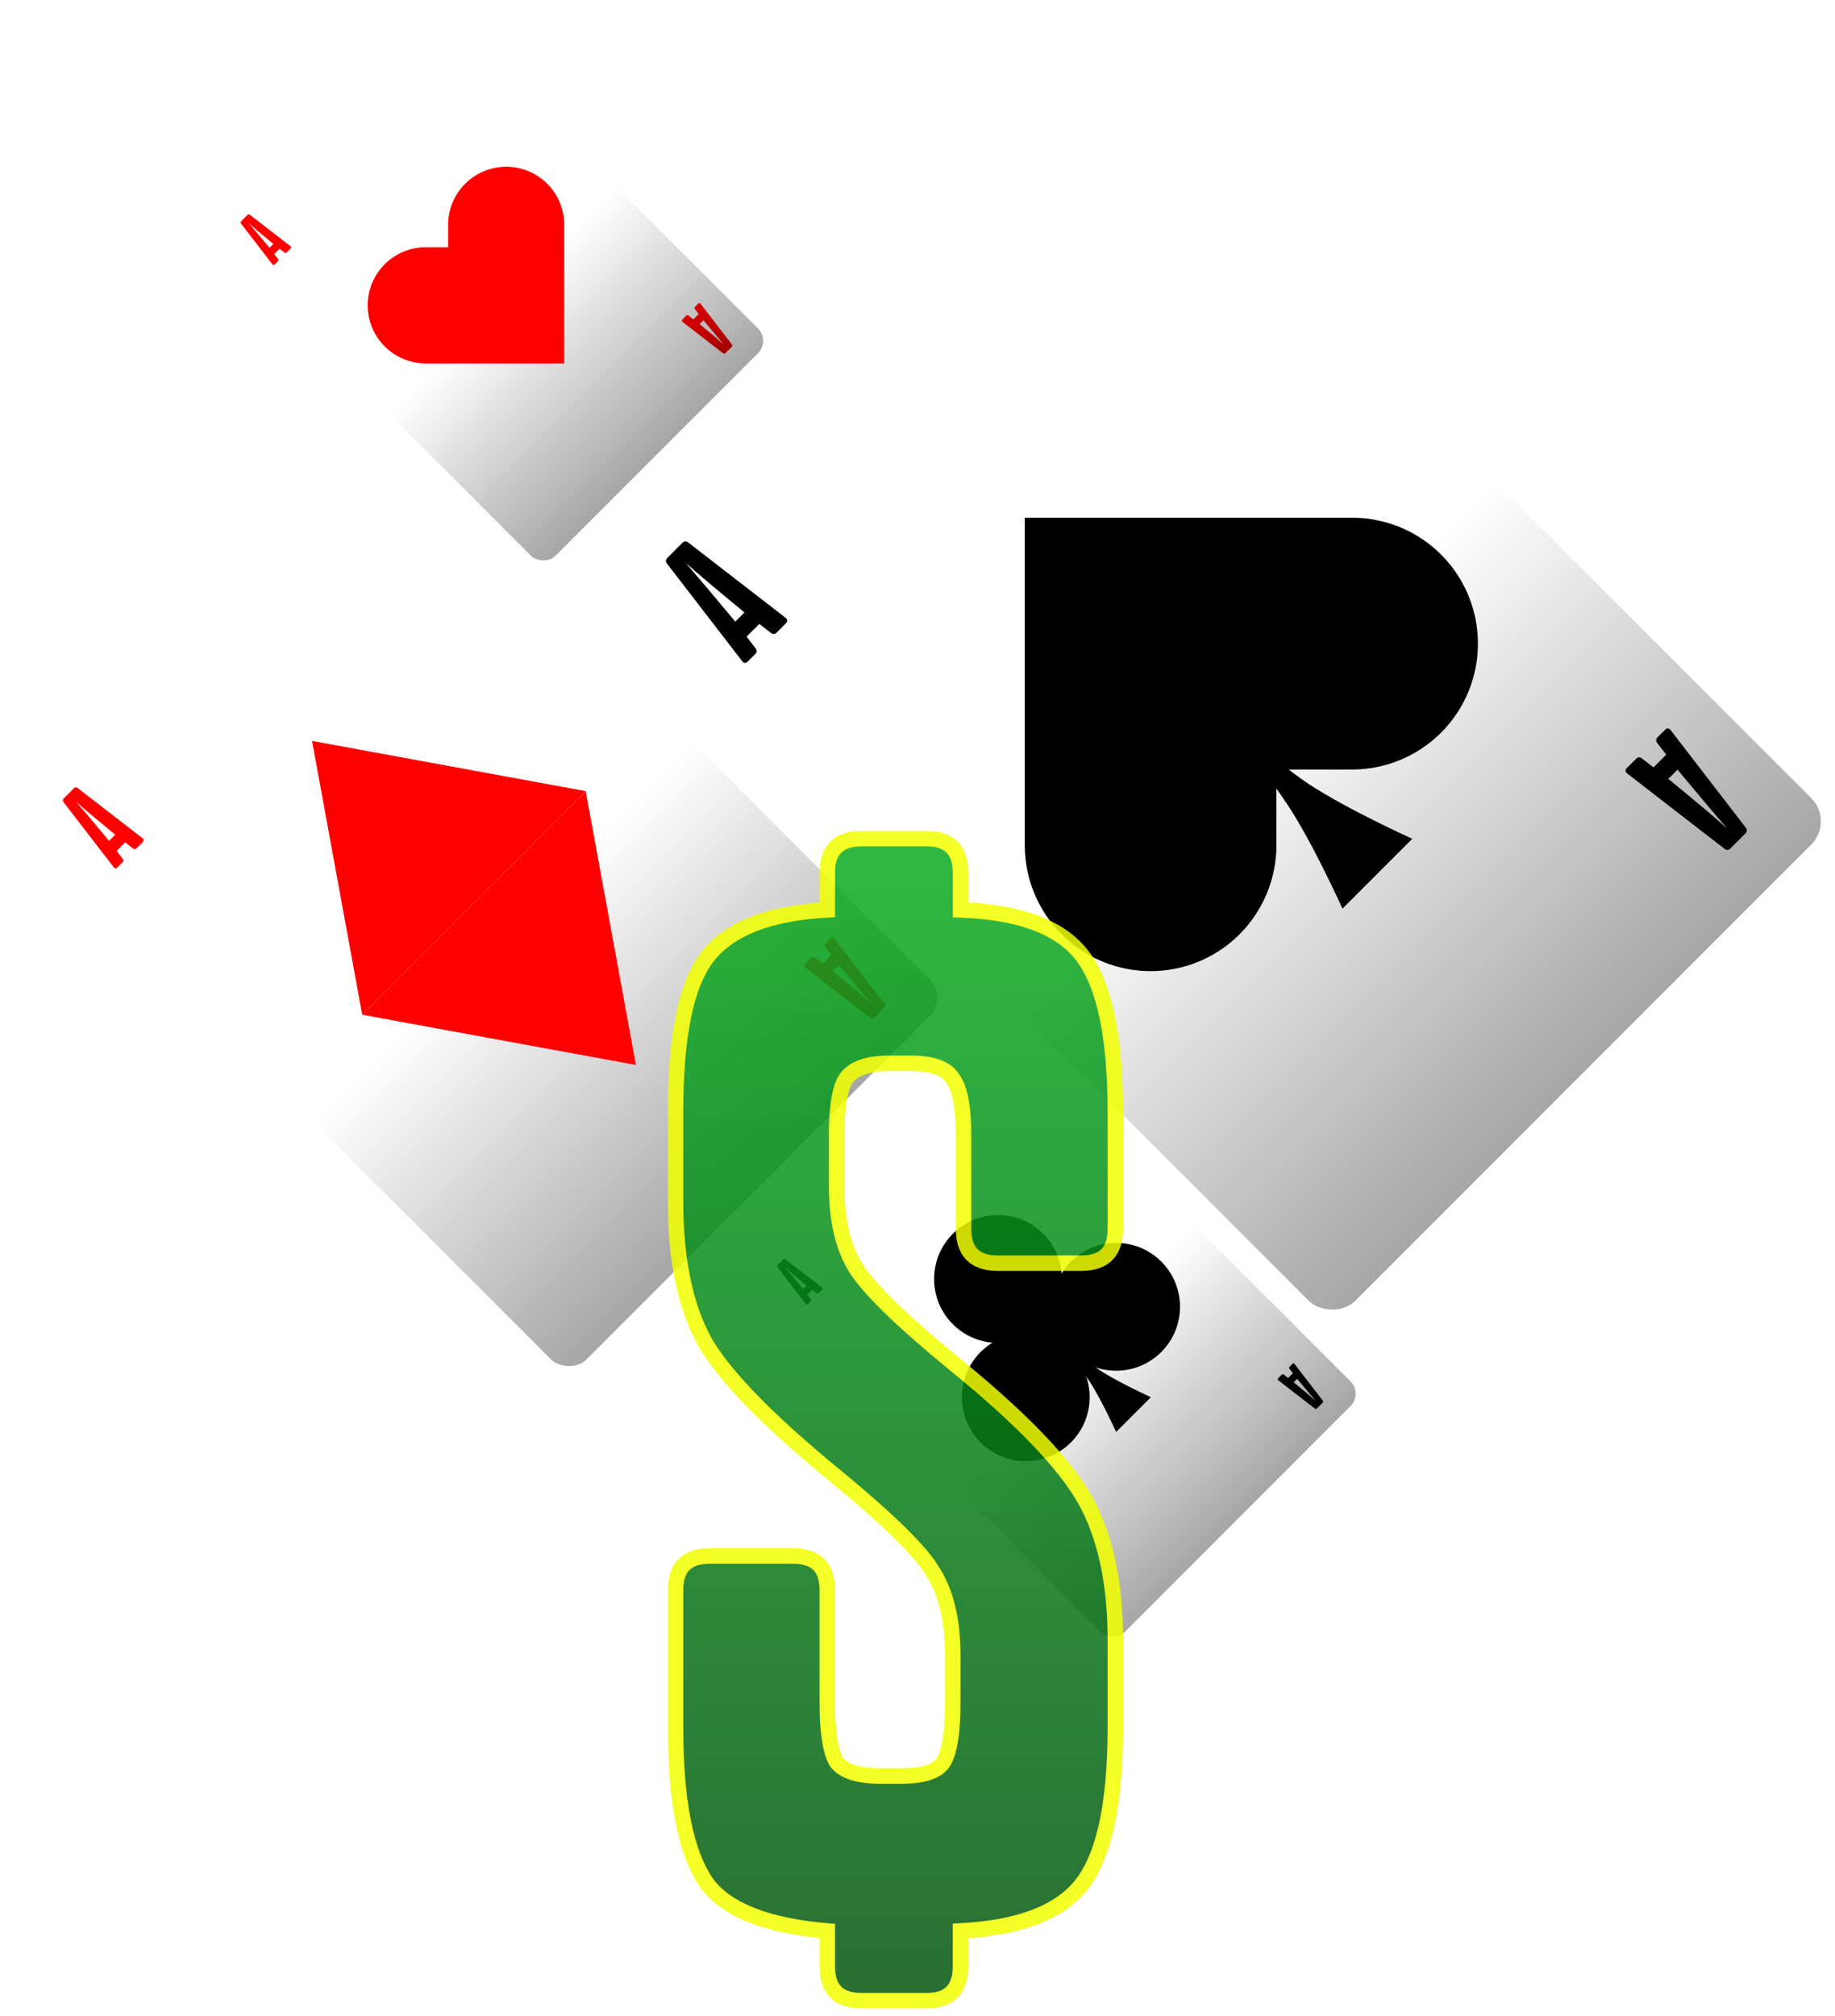<svg width="948" height="1041" viewBox="0 0 948 1041" fill="none" xmlns="http://www.w3.org/2000/svg">
<rect x="298.794" y="294.29" width="367.085" height="550.627" rx="17" transform="rotate(-45 298.794 294.29)" fill="url(#paint0_linear_61_33)"/>
<path d="M698.529 332.314H594.421V436.422" stroke="black" stroke-width="130" stroke-linecap="round"/>
<path d="M623.254 359.182C623.254 359.182 653.839 390.085 676.019 404.738C695.904 417.875 729.604 433.087 729.604 433.087L693.553 469.138C693.553 469.138 678.216 435.129 665.204 415.553C650.412 393.298 623.254 359.182 623.254 359.182Z" fill="black"/>
<path d="M390.177 337.675L386.376 341.477C385.289 342.563 384.294 342.517 383.389 341.341L344.56 290.972C343.791 289.931 343.881 288.936 344.832 287.985L352.502 280.315C353.453 279.364 354.448 279.274 355.489 280.043L405.79 318.94C406.966 319.845 407.012 320.84 405.926 321.926L401.31 326.542C400.359 327.493 399.364 327.583 398.323 326.814L392.281 322.13L385.697 328.715L390.313 334.688C391.127 335.774 391.082 336.77 390.177 337.675ZM378.569 319.415L379.859 320.976L384.611 316.224L383.049 314.935C369.382 303.711 359.766 295.588 354.199 290.565C360.58 297.941 368.704 307.558 378.569 319.415Z" fill="black"/>
<path d="M856.33 380.69L860.132 376.888C861.218 375.802 862.214 375.847 863.119 377.024L901.947 427.393C902.717 428.433 902.626 429.429 901.676 430.379L894.005 438.05C893.055 439 892.059 439.091 891.018 438.322L840.717 399.425C839.541 398.52 839.496 397.524 840.582 396.438L845.198 391.822C846.148 390.872 847.144 390.781 848.185 391.551L854.226 396.235L860.811 389.65L856.195 383.676C855.38 382.59 855.425 381.595 856.33 380.69ZM867.938 398.95L866.648 397.389L861.897 402.14L863.458 403.43C877.125 414.653 886.742 422.777 892.308 427.8C885.927 420.423 877.804 410.807 867.938 398.95Z" fill="url(#paint1_linear_61_33)"/>
<rect y="417.237" width="277.026" height="415.539" rx="13" transform="rotate(-45 0 417.237)" fill="url(#paint2_linear_61_33)"/>
<path d="M161.198 382.549L302.584 408.483L187.132 523.934L161.198 382.549Z" fill="#FF0000"/>
<path d="M328.519 549.869L187.133 523.934L302.585 408.483L328.519 549.869Z" fill="#FF0000"/>
<path d="M426.493 487.127L429.027 484.593C429.751 483.869 430.415 483.899 431.018 484.684L456.904 518.263C457.417 518.957 457.357 519.62 456.723 520.254L451.609 525.368C450.976 526.001 450.312 526.062 449.618 525.549L416.084 499.618C415.3 499.014 415.27 498.351 415.994 497.626L419.071 494.549C419.705 493.916 420.368 493.855 421.062 494.368L425.09 497.491L429.48 493.101L426.402 489.119C425.859 488.394 425.889 487.731 426.493 487.127ZM434.231 499.301L433.372 498.26L430.204 501.428L431.245 502.288C440.356 509.77 446.767 515.185 450.478 518.534C446.224 513.617 440.808 507.205 434.231 499.301Z" fill="url(#paint3_linear_61_33)"/>
<path d="M63.224 445.29L60.69 447.824C59.966 448.548 59.302 448.518 58.699 447.734L32.813 414.154C32.3 413.461 32.361 412.797 32.994 412.163L38.108 407.049C38.742 406.416 39.405 406.356 40.099 406.868L73.633 432.799C74.418 433.403 74.448 434.067 73.724 434.791L70.646 437.868C70.013 438.502 69.349 438.562 68.655 438.049L64.627 434.926L60.238 439.316L63.315 443.299C63.858 444.023 63.828 444.686 63.224 445.29ZM55.486 433.116L56.346 434.157L59.514 430.989L58.473 430.129C49.361 422.647 42.95 417.232 39.239 413.883C43.493 418.801 48.909 425.212 55.486 433.116Z" fill="#FF0000"/>
<rect x="104.665" y="117.324" width="165.921" height="248.881" rx="9" transform="rotate(-45 104.665 117.324)" fill="url(#paint4_linear_61_33)"/>
<path d="M219.951 157.652H261.5V116.103" stroke="#FF0000" stroke-width="60" stroke-linecap="round"/>
<path d="M359.115 158.399L360.699 156.815C361.151 156.362 361.566 156.381 361.943 156.871L378.122 177.858C378.442 178.292 378.405 178.707 378.009 179.103L374.812 182.299C374.416 182.695 374.002 182.733 373.568 182.412L352.609 166.205C352.119 165.828 352.1 165.413 352.553 164.961L354.476 163.037C354.872 162.641 355.287 162.604 355.721 162.924L358.238 164.876L360.981 162.132L359.058 159.643C358.719 159.191 358.738 158.776 359.115 158.399ZM363.951 166.007L363.414 165.357L361.434 167.337L362.085 167.874C367.779 172.55 371.786 175.935 374.105 178.028C371.447 174.954 368.062 170.948 363.951 166.007Z" fill="url(#paint5_linear_61_33)"/>
<path d="M143.525 134.91L141.941 136.494C141.488 136.947 141.074 136.928 140.697 136.437L124.518 115.451C124.197 115.017 124.235 114.602 124.631 114.206L127.827 111.01C128.223 110.614 128.638 110.576 129.072 110.897L150.03 127.104C150.521 127.481 150.539 127.896 150.087 128.348L148.164 130.271C147.768 130.667 147.353 130.705 146.919 130.385L144.402 128.433L141.658 131.177L143.582 133.666C143.921 134.118 143.902 134.533 143.525 134.91ZM138.688 127.302L139.226 127.952L141.206 125.972L140.555 125.435C134.861 120.759 130.854 117.374 128.534 115.281C131.193 118.354 134.578 122.361 138.688 127.302Z" fill="#FF0000"/>
<rect x="380.936" y="654.984" width="182.797" height="274.196" rx="9" transform="rotate(-45 380.936 654.984)" fill="url(#paint6_linear_61_33)"/>
<circle cx="515.579" cy="660.37" r="33.005" transform="rotate(-45 515.579 660.37)" fill="black"/>
<circle cx="529.941" cy="721.408" r="33.005" transform="rotate(-45 529.941 721.408)" fill="black"/>
<circle cx="576.617" cy="674.731" r="33.005" transform="rotate(-45 576.617 674.731)" fill="black"/>
<circle cx="542.508" cy="685.503" r="16.503" transform="rotate(-45 542.508 685.503)" fill="black"/>
<path d="M540.767 685.449C540.767 685.449 556.841 699.994 567.886 707.29C577.788 713.832 594.57 721.407 594.57 721.407L576.617 739.36C576.617 739.36 568.98 722.424 562.5 712.676C555.134 701.594 540.767 685.449 540.767 685.449Z" fill="black"/>
<path d="M666.264 705.659L667.689 704.233C668.097 703.826 668.47 703.843 668.81 704.284L683.37 723.172C683.659 723.563 683.625 723.936 683.268 724.292L680.392 727.169C680.036 727.525 679.662 727.559 679.272 727.271L660.409 712.684C659.968 712.345 659.951 711.972 660.358 711.564L662.089 709.833C662.446 709.477 662.819 709.443 663.209 709.731L665.475 711.488L667.944 709.019L666.213 706.779C665.908 706.371 665.925 705.998 666.264 705.659ZM670.617 712.506L670.133 711.921L668.351 713.703L668.937 714.186C674.062 718.395 677.668 721.441 679.756 723.325C677.363 720.559 674.316 716.952 670.617 712.506Z" fill="black"/>
<path d="M418.752 671.795L417.326 673.221C416.919 673.628 416.545 673.611 416.206 673.17L401.645 654.282C401.357 653.891 401.391 653.518 401.747 653.162L404.624 650.285C404.98 649.929 405.353 649.895 405.744 650.183L424.607 664.77C425.048 665.109 425.065 665.482 424.657 665.89L422.926 667.621C422.57 667.977 422.197 668.011 421.806 667.722L419.541 665.966L417.072 668.435L418.803 670.675C419.108 671.083 419.091 671.456 418.752 671.795ZM414.399 664.948L414.882 665.533L416.664 663.751L416.079 663.268C410.954 659.059 407.347 656.013 405.26 654.129C407.653 656.895 410.699 660.502 414.399 664.948Z" fill="black"/>
<g opacity="0.85" filter="url(#filter0_d_61_33)">
<mask id="path-23-outside-1_61_33" maskUnits="userSpaceOnUse" x="343" y="424" width="236" height="608" fill="black">
<rect fill="white" x="343" y="424" width="236" height="608"/>
<path d="M476.6 1028H443C431.267 1028 425.4 1022.13 425.4 1010.4V992C393.933 989.333 373.133 981.067 363 967.2C352.333 951.733 347 925.067 347 887.2V816C347 804.267 352.867 798.4 364.6 798.4H407.8C419.533 798.4 425.4 804.267 425.4 816V874.4C425.4 889.333 427 899.467 430.2 904.8C433.933 909.6 441.4 912 452.6 912H463.8C475 912 482.2 909.6 485.4 904.8C488.6 899.467 490.2 889.333 490.2 874.4V849.6C490.2 831.467 486.733 817.067 479.8 806.4C473.933 796.267 457.4 780 430.2 757.6C395 728.8 372.333 705.6 362.2 688C352.067 669.867 347 645.6 347 615.2V568.8C347 530.4 352.333 504 363 489.6C374.2 474.667 395 466.4 425.4 464.8V445.6C425.4 433.867 431.267 428 443 428H476.6C488.333 428 494.2 433.867 494.2 445.6V464.8C525.133 465.867 546.2 473.867 557.4 488.8C568.6 503.733 574.2 530.4 574.2 568.8V629.6C574.2 641.333 568.333 647.2 556.6 647.2H513.4C501.667 647.2 495.8 641.333 495.8 629.6V581.6C495.8 566.667 493.933 556.8 490.2 552C487 546.667 479.8 544 468.6 544H457.4C446.2 544 438.733 546.667 435 552C431.8 556.8 430.2 566.667 430.2 581.6V607.2C430.2 625.333 433.667 639.733 440.6 650.4C447.533 661.067 464.333 677.333 491 699.2C525.133 726.933 547.533 750.133 558.2 768.8C568.867 787.467 574.2 811.733 574.2 841.6V887.2C574.2 925.6 568.6 952.267 557.4 967.2C546.2 982.133 525.133 990.4 494.2 992V1010.4C494.2 1022.13 488.333 1028 476.6 1028Z"/>
</mask>
<path d="M476.6 1028H443C431.267 1028 425.4 1022.13 425.4 1010.4V992C393.933 989.333 373.133 981.067 363 967.2C352.333 951.733 347 925.067 347 887.2V816C347 804.267 352.867 798.4 364.6 798.4H407.8C419.533 798.4 425.4 804.267 425.4 816V874.4C425.4 889.333 427 899.467 430.2 904.8C433.933 909.6 441.4 912 452.6 912H463.8C475 912 482.2 909.6 485.4 904.8C488.6 899.467 490.2 889.333 490.2 874.4V849.6C490.2 831.467 486.733 817.067 479.8 806.4C473.933 796.267 457.4 780 430.2 757.6C395 728.8 372.333 705.6 362.2 688C352.067 669.867 347 645.6 347 615.2V568.8C347 530.4 352.333 504 363 489.6C374.2 474.667 395 466.4 425.4 464.8V445.6C425.4 433.867 431.267 428 443 428H476.6C488.333 428 494.2 433.867 494.2 445.6V464.8C525.133 465.867 546.2 473.867 557.4 488.8C568.6 503.733 574.2 530.4 574.2 568.8V629.6C574.2 641.333 568.333 647.2 556.6 647.2H513.4C501.667 647.2 495.8 641.333 495.8 629.6V581.6C495.8 566.667 493.933 556.8 490.2 552C487 546.667 479.8 544 468.6 544H457.4C446.2 544 438.733 546.667 435 552C431.8 556.8 430.2 566.667 430.2 581.6V607.2C430.2 625.333 433.667 639.733 440.6 650.4C447.533 661.067 464.333 677.333 491 699.2C525.133 726.933 547.533 750.133 558.2 768.8C568.867 787.467 574.2 811.733 574.2 841.6V887.2C574.2 925.6 568.6 952.267 557.4 967.2C546.2 982.133 525.133 990.4 494.2 992V1010.4C494.2 1022.13 488.333 1028 476.6 1028Z" fill="url(#paint7_linear_61_33)"/>
<path d="M425.4 992H429.4V988.325L425.738 988.014L425.4 992ZM363 967.2L359.707 969.471L359.738 969.516L359.77 969.56L363 967.2ZM430.2 904.8L426.77 906.858L426.894 907.065L427.043 907.256L430.2 904.8ZM485.4 904.8L488.728 907.019L488.781 906.94L488.83 906.858L485.4 904.8ZM479.8 806.4L476.338 808.404L476.39 808.493L476.446 808.58L479.8 806.4ZM430.2 757.6L432.743 754.512L432.733 754.504L430.2 757.6ZM362.2 688L358.708 689.951L358.721 689.974L358.734 689.996L362.2 688ZM363 489.6L359.8 487.2L359.793 487.21L359.786 487.219L363 489.6ZM425.4 464.8L425.61 468.794L429.4 468.595V464.8H425.4ZM494.2 464.8H490.2V468.664L494.062 468.798L494.2 464.8ZM557.4 488.8L560.6 486.4L557.4 488.8ZM490.2 552L486.77 554.058L486.894 554.265L487.043 554.456L490.2 552ZM435 552L431.723 549.706L431.697 549.743L431.672 549.781L435 552ZM440.6 650.4L443.954 648.22L443.954 648.22L440.6 650.4ZM491 699.2L488.464 702.293L488.471 702.299L488.478 702.304L491 699.2ZM558.2 768.8L554.727 770.785L554.727 770.785L558.2 768.8ZM557.4 967.2L554.2 964.8L557.4 967.2ZM494.2 992L493.993 988.005L490.2 988.202V992H494.2ZM476.6 1028V1024H443V1028V1032H476.6V1028ZM443 1028V1024C437.75 1024 434.547 1022.69 432.628 1020.77C430.71 1018.85 429.4 1015.65 429.4 1010.4H425.4H421.4C421.4 1016.88 423.024 1022.48 426.972 1026.43C430.92 1030.38 436.517 1032 443 1032V1028ZM425.4 1010.4H429.4V992H425.4H421.4V1010.4H425.4ZM425.4 992L425.738 988.014C394.531 985.37 375.286 977.233 366.23 964.84L363 967.2L359.77 969.56C370.981 984.9 393.336 993.297 425.062 995.986L425.4 992ZM363 967.2L366.293 964.929C356.362 950.529 351 924.936 351 887.2H347H343C343 925.197 348.305 952.937 359.707 969.471L363 967.2ZM347 887.2H351V816H347H343V887.2H347ZM347 816H351C351 810.75 352.31 807.547 354.228 805.628C356.147 803.71 359.35 802.4 364.6 802.4V798.4V794.4C358.117 794.4 352.52 796.024 348.572 799.972C344.624 803.92 343 809.517 343 816H347ZM364.6 798.4V802.4H407.8V798.4V794.4H364.6V798.4ZM407.8 798.4V802.4C413.05 802.4 416.253 803.71 418.172 805.628C420.09 807.547 421.4 810.75 421.4 816H425.4H429.4C429.4 809.517 427.776 803.92 423.828 799.972C419.88 796.024 414.283 794.4 407.8 794.4V798.4ZM425.4 816H421.4V874.4H425.4H429.4V816H425.4ZM425.4 874.4H421.4C421.4 881.99 421.805 888.481 422.649 893.824C423.484 899.111 424.789 903.557 426.77 906.858L430.2 904.8L433.63 902.742C432.411 900.71 431.316 897.422 430.551 892.576C429.795 887.786 429.4 881.743 429.4 874.4H425.4ZM430.2 904.8L427.043 907.256C431.979 913.603 441.142 916 452.6 916V912V908C441.658 908 435.887 905.597 433.357 902.344L430.2 904.8ZM452.6 912V916H463.8V912V908H452.6V912ZM463.8 912V916C475.154 916 484.31 913.646 488.728 907.019L485.4 904.8L482.072 902.581C480.09 905.554 474.846 908 463.8 908V912ZM485.4 904.8L488.83 906.858C490.811 903.557 492.116 899.111 492.951 893.824C493.795 888.481 494.2 881.99 494.2 874.4H490.2H486.2C486.2 881.743 485.805 887.786 485.049 892.576C484.284 897.422 483.189 900.71 481.97 902.742L485.4 904.8ZM490.2 874.4H494.2V849.6H490.2H486.2V874.4H490.2ZM490.2 849.6H494.2C494.2 831.007 490.652 815.756 483.154 804.22L479.8 806.4L476.446 808.58C482.814 818.377 486.2 831.926 486.2 849.6H490.2ZM479.8 806.4L483.262 804.396C480.048 798.846 474.129 791.938 465.805 783.749C457.424 775.502 446.392 765.753 432.743 754.512L430.2 757.6L427.657 760.688C441.208 771.847 452.043 781.431 460.195 789.451C468.404 797.528 473.685 803.821 476.338 808.404L479.8 806.4ZM430.2 757.6L432.733 754.504C397.558 725.725 375.405 702.918 365.666 686.004L362.2 688L358.734 689.996C369.262 708.282 392.442 731.875 427.667 760.696L430.2 757.6ZM362.2 688L365.692 686.049C356.011 668.725 351 645.212 351 615.2H347H343C343 645.988 348.122 671.008 358.708 689.951L362.2 688ZM347 615.2H351V568.8H347H343V615.2H347ZM347 568.8H351C351 530.467 356.384 505.252 366.214 491.981L363 489.6L359.786 487.219C348.283 502.748 343 530.333 343 568.8H347ZM363 489.6L366.2 492C376.342 478.477 395.661 470.371 425.61 468.794L425.4 464.8L425.19 460.806C394.339 462.429 372.058 470.856 359.8 487.2L363 489.6ZM425.4 464.8H429.4V445.6H425.4H421.4V464.8H425.4ZM425.4 445.6H429.4C429.4 440.35 430.71 437.147 432.628 435.228C434.547 433.31 437.75 432 443 432V428V424C436.517 424 430.92 425.624 426.972 429.572C423.024 433.52 421.4 439.117 421.4 445.6H425.4ZM443 428V432H476.6V428V424H443V428ZM476.6 428V432C481.85 432 485.053 433.31 486.972 435.228C488.89 437.147 490.2 440.35 490.2 445.6H494.2H498.2C498.2 439.117 496.576 433.52 492.628 429.572C488.68 425.624 483.083 424 476.6 424V428ZM494.2 445.6H490.2V464.8H494.2H498.2V445.6H494.2ZM494.2 464.8L494.062 468.798C524.567 469.849 544.092 477.723 554.2 491.2L557.4 488.8L560.6 486.4C548.308 470.01 525.7 461.884 494.338 460.802L494.2 464.8ZM557.4 488.8L554.2 491.2C564.561 505.015 570.2 530.511 570.2 568.8H574.2H578.2C578.2 530.289 572.639 502.452 560.6 486.4L557.4 488.8ZM574.2 568.8H570.2V629.6H574.2H578.2V568.8H574.2ZM574.2 629.6H570.2C570.2 634.85 568.89 638.053 566.972 639.972C565.053 641.89 561.85 643.2 556.6 643.2V647.2V651.2C563.083 651.2 568.68 649.576 572.628 645.628C576.576 641.68 578.2 636.083 578.2 629.6H574.2ZM556.6 647.2V643.2H513.4V647.2V651.2H556.6V647.2ZM513.4 647.2V643.2C508.15 643.2 504.947 641.89 503.028 639.972C501.11 638.053 499.8 634.85 499.8 629.6H495.8H491.8C491.8 636.083 493.424 641.68 497.372 645.628C501.32 649.576 506.917 651.2 513.4 651.2V647.2ZM495.8 629.6H499.8V581.6H495.8H491.8V629.6H495.8ZM495.8 581.6H499.8C499.8 573.992 499.326 567.522 498.33 562.256C497.347 557.058 495.789 552.671 493.357 549.544L490.2 552L487.043 554.456C488.344 556.129 489.587 559.076 490.47 563.744C491.34 568.345 491.8 574.275 491.8 581.6H495.8ZM490.2 552L493.63 549.942C489.275 542.683 480.087 540 468.6 540V544V548C479.513 548 484.725 550.65 486.77 554.058L490.2 552ZM468.6 544V540H457.4V544V548H468.6V544ZM457.4 544V540C445.824 540 436.614 542.719 431.723 549.706L435 552L438.277 554.294C440.853 550.614 446.576 548 457.4 548V544ZM435 552L431.672 549.781C429.602 552.885 428.286 557.217 427.452 562.36C426.605 567.581 426.2 574.013 426.2 581.6H430.2H434.2C434.2 574.254 434.595 568.286 435.348 563.64C436.114 558.917 437.198 555.915 438.328 554.219L435 552ZM430.2 581.6H426.2V607.2H430.2H434.2V581.6H430.2ZM430.2 607.2H426.2C426.2 625.793 429.748 641.044 437.246 652.58L440.6 650.4L443.954 648.22C437.586 638.423 434.2 624.874 434.2 607.2H430.2ZM440.6 650.4L437.246 652.58C444.565 663.839 461.845 680.466 488.464 702.293L491 699.2L493.536 696.107C466.821 674.201 450.502 658.294 443.954 648.22L440.6 650.4ZM491 699.2L488.478 702.304C522.543 729.983 544.448 752.796 554.727 770.785L558.2 768.8L561.673 766.815C550.619 747.47 527.723 723.884 493.522 696.096L491 699.2ZM558.2 768.8L554.727 770.785C564.94 788.657 570.2 812.172 570.2 841.6H574.2H578.2C578.2 811.295 572.794 786.277 561.673 766.815L558.2 768.8ZM574.2 841.6H570.2V887.2H574.2H578.2V841.6H574.2ZM574.2 887.2H570.2C570.2 925.489 564.561 950.985 554.2 964.8L557.4 967.2L560.6 969.6C572.639 953.548 578.2 925.711 578.2 887.2H574.2ZM557.4 967.2L554.2 964.8C544.069 978.308 524.504 986.427 493.993 988.005L494.2 992L494.407 995.995C525.763 994.373 548.331 985.959 560.6 969.6L557.4 967.2ZM494.2 992H490.2V1010.4H494.2H498.2V992H494.2ZM494.2 1010.4H490.2C490.2 1015.65 488.89 1018.85 486.972 1020.77C485.053 1022.69 481.85 1024 476.6 1024V1028V1032C483.083 1032 488.68 1030.38 492.628 1026.43C496.576 1022.48 498.2 1016.88 498.2 1010.4H494.2Z" fill="#F2FF00" mask="url(#path-23-outside-1_61_33)"/>
</g>
<defs>
<filter id="filter0_d_61_33" x="341" y="424" width="243.2" height="617" filterUnits="userSpaceOnUse" color-interpolation-filters="sRGB">
<feFlood flood-opacity="0" result="BackgroundImageFix"/>
<feColorMatrix in="SourceAlpha" type="matrix" values="0 0 0 0 0 0 0 0 0 0 0 0 0 0 0 0 0 0 127 0" result="hardAlpha"/>
<feOffset dx="2" dy="5"/>
<feGaussianBlur stdDeviation="2"/>
<feComposite in2="hardAlpha" operator="out"/>
<feColorMatrix type="matrix" values="0 0 0 0 0 0 0 0 0 0 0 0 0 0 0 0 0 0 0.5 0"/>
<feBlend mode="normal" in2="BackgroundImageFix" result="effect1_dropShadow_61_33"/>
<feBlend mode="normal" in="SourceGraphic" in2="effect1_dropShadow_61_33" result="shape"/>
</filter>
<linearGradient id="paint0_linear_61_33" x1="482.336" y1="294.29" x2="482.336" y2="844.917" gradientUnits="userSpaceOnUse">
<stop stop-color="white"/>
<stop offset="0.337" stop-color="white"/>
<stop offset="0.548" stop-color="white"/>
<stop offset="1" stop-color="#A6A6A6"/>
</linearGradient>
<linearGradient id="paint1_linear_61_33" x1="819.732" y1="364.59" x2="902.65" y2="447.508" gradientUnits="userSpaceOnUse">
<stop/>
</linearGradient>
<linearGradient id="paint2_linear_61_33" x1="138.513" y1="417.237" x2="138.513" y2="832.776" gradientUnits="userSpaceOnUse">
<stop stop-color="white"/>
<stop offset="0.34" stop-color="white"/>
<stop offset="0.55" stop-color="white"/>
<stop offset="1" stop-color="#A6A6A6"/>
</linearGradient>
<linearGradient id="paint3_linear_61_33" x1="393.134" y1="470.29" x2="455.709" y2="532.865" gradientUnits="userSpaceOnUse">
<stop stop-color="#FF0000"/>
<stop offset="1" stop-color="#990000"/>
</linearGradient>
<linearGradient id="paint4_linear_61_33" x1="187.626" y1="117.324" x2="187.626" y2="366.204" gradientUnits="userSpaceOnUse">
<stop stop-color="white"/>
<stop offset="0.34" stop-color="white"/>
<stop offset="0.55" stop-color="white"/>
<stop offset="1" stop-color="#A6A6A6"/>
</linearGradient>
<linearGradient id="paint5_linear_61_33" x1="340.127" y1="149.099" x2="377.606" y2="186.577" gradientUnits="userSpaceOnUse">
<stop stop-color="#FF0000"/>
<stop offset="1" stop-color="#990000"/>
</linearGradient>
<linearGradient id="paint6_linear_61_33" x1="472.335" y1="654.984" x2="472.335" y2="929.179" gradientUnits="userSpaceOnUse">
<stop stop-color="white"/>
<stop offset="0.34" stop-color="white"/>
<stop offset="0.55" stop-color="white"/>
<stop offset="1" stop-color="#A6A6A6"/>
</linearGradient>
<linearGradient id="paint7_linear_61_33" x1="470" y1="343" x2="470" y2="1036" gradientUnits="userSpaceOnUse">
<stop stop-color="#0BBA23"/>
<stop offset="1" stop-color="#055410"/>
</linearGradient>
</defs>
</svg>
